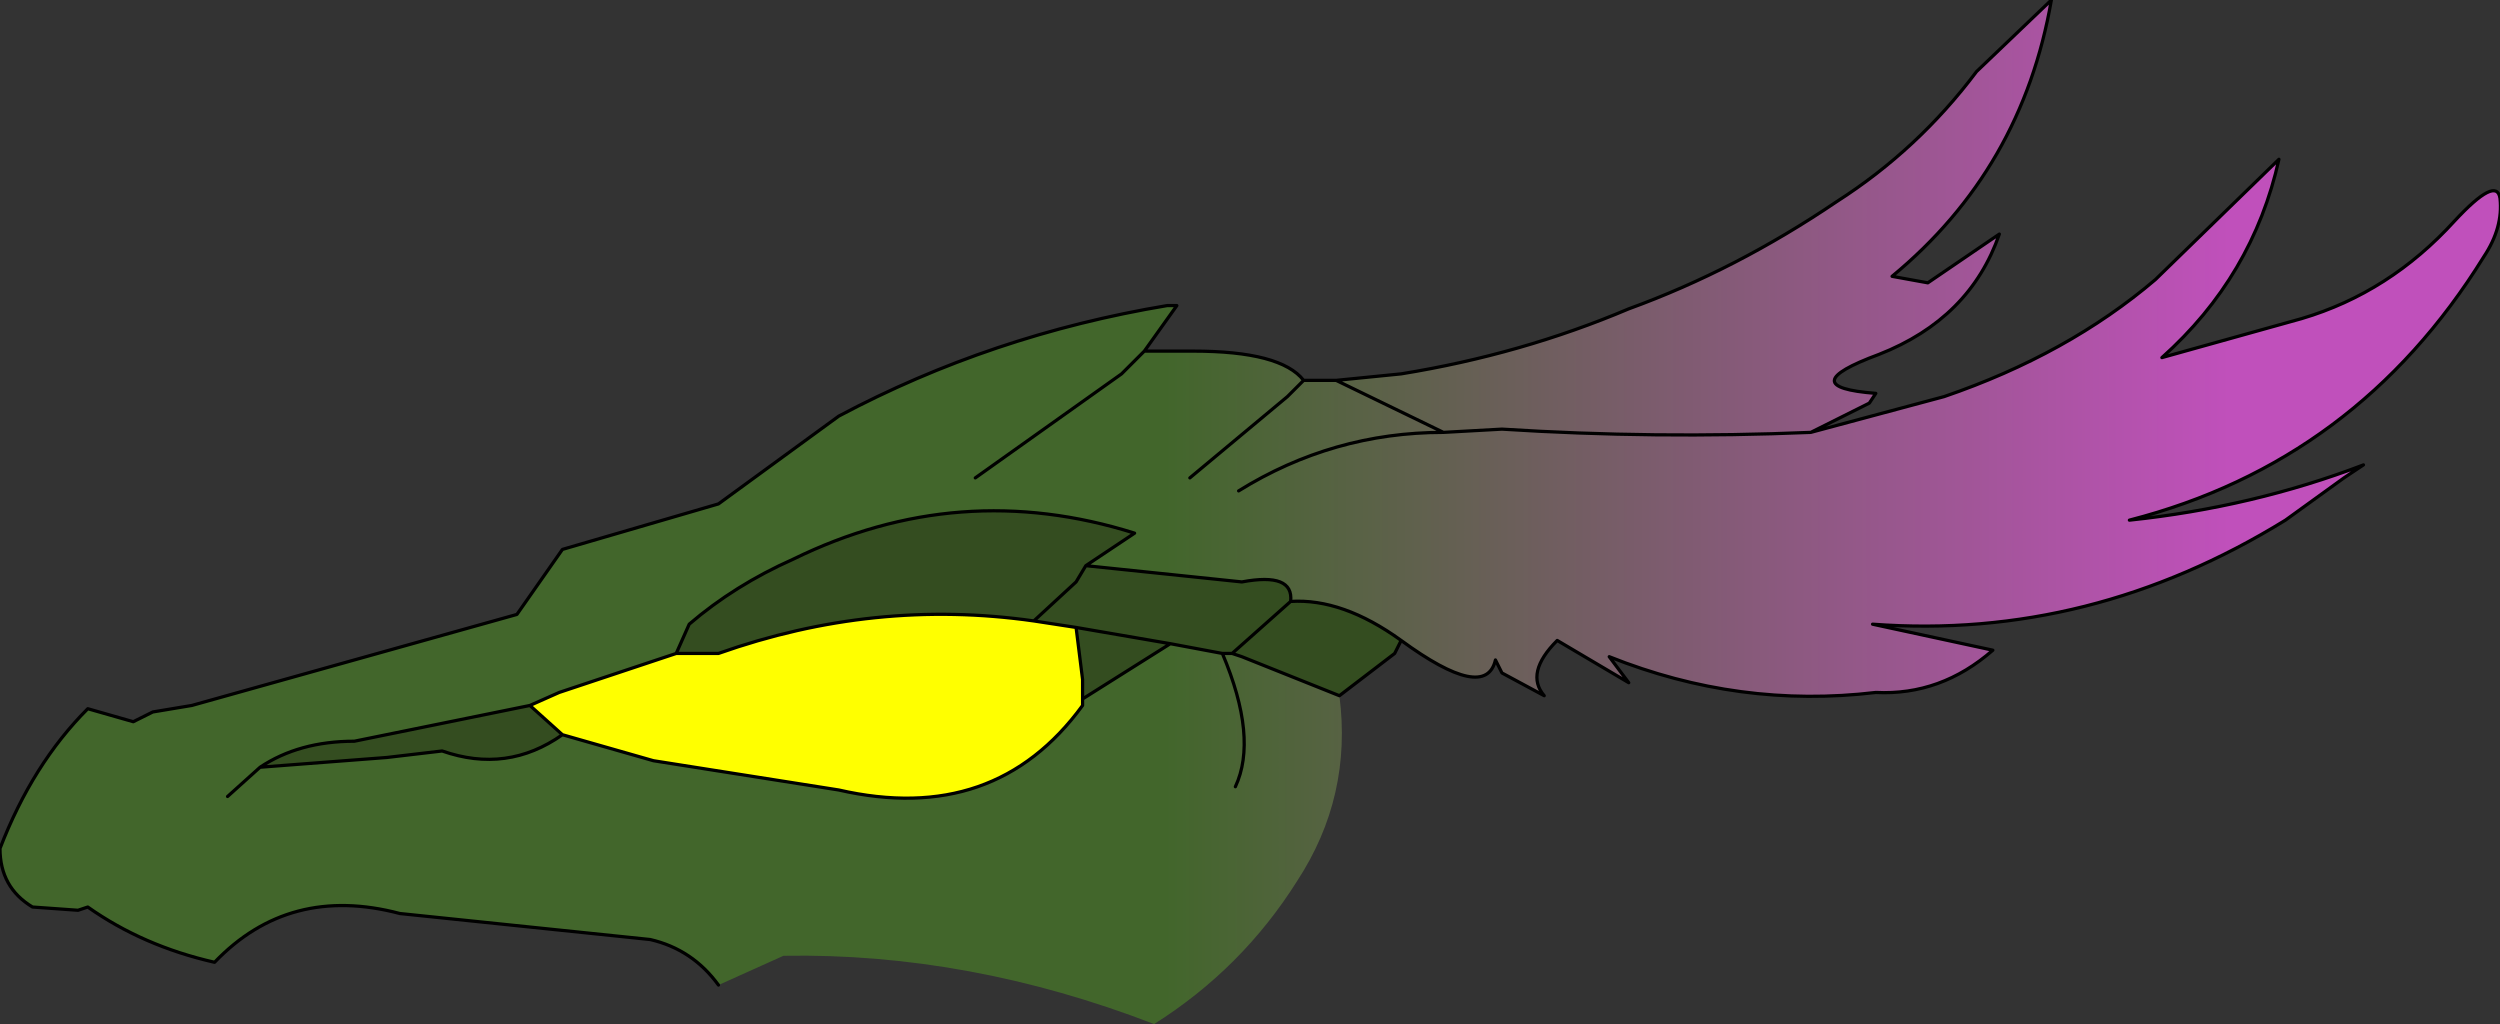 <?xml version="1.0" encoding="UTF-8" standalone="no"?>
<svg xmlns:xlink="http://www.w3.org/1999/xlink" height="15.75px" width="38.45px" xmlns="http://www.w3.org/2000/svg">
  <rect width="100%" height="100%" fill="#333333" stroke="none"/>
  <g transform="matrix(1.0, 0.0, 0.0, 1.0, 19.25, 7.8)">
    <path d="M8.6 -1.15 Q6.2 -1.05 3.85 -1.2 L2.95 -1.15 1.3 -1.95 2.95 -1.15 3.85 -1.2 Q6.2 -1.05 8.6 -1.15 L10.65 -1.7 Q12.55 -2.35 13.9 -3.5 L15.8 -5.35 Q15.4 -3.55 14.0 -2.3 L16.15 -2.9 Q17.5 -3.3 18.5 -4.4 19.15 -5.1 19.2 -4.75 19.25 -4.3 18.95 -3.85 17.0 -0.7 13.5 0.2 15.4 0.0 17.1 -0.65 L16.8 -0.45 15.9 0.2 Q12.9 2.05 9.55 1.8 L11.4 2.2 Q10.6 2.9 9.6 2.85 7.5 3.1 5.5 2.3 L5.8 2.7 4.7 2.05 Q4.2 2.55 4.5 2.9 L3.85 2.55 3.75 2.35 Q3.6 3.0 2.3 2.05 1.4 1.4 0.6 1.45 0.65 1.0 -0.15 1.15 L-2.55 0.9 -1.8 0.4 Q-4.5 -0.45 -7.05 0.8 -7.95 1.2 -8.65 1.8 L-8.85 2.25 -10.65 2.85 -11.1 3.05 -13.8 3.6 Q-14.65 3.6 -15.25 4.0 L-13.3 3.85 -12.45 3.75 Q-11.45 4.1 -10.6 3.5 L-9.2 3.9 -6.35 4.35 Q-3.95 4.9 -2.6 3.05 L-2.6 2.95 -1.25 2.1 -0.45 2.25 -0.3 2.25 -0.15 2.3 1.35 2.9 Q1.55 4.45 0.7 5.75 -0.15 7.1 -1.5 7.95 -4.35 6.85 -7.2 6.9 L-8.2 7.35 Q-8.6 6.8 -9.25 6.65 L-13.1 6.25 Q-14.8 5.8 -15.95 7.0 -17.05 6.75 -17.9 6.15 L-18.05 6.2 -18.75 6.15 Q-19.25 5.85 -19.25 5.25 -18.75 3.95 -17.9 3.1 L-17.2 3.3 -16.9 3.15 -16.3 3.05 -11.3 1.65 -10.6 0.65 -8.2 -0.05 -6.35 -1.4 Q-4.0 -2.65 -1.3 -3.1 L-1.15 -3.1 -1.65 -2.4 -0.9 -2.4 Q0.45 -2.4 0.8 -1.95 L1.3 -1.95 2.3 -2.05 Q4.15 -2.35 5.8 -3.05 7.45 -3.65 9.0 -4.7 10.25 -5.5 11.15 -6.7 L12.3 -7.8 Q11.85 -5.2 9.85 -3.55 L10.4 -3.45 11.5 -4.2 Q11.05 -2.9 9.65 -2.35 8.3 -1.85 9.6 -1.75 L9.5 -1.6 8.6 -1.15 M-0.95 -0.45 L0.55 -1.7 0.8 -1.95 0.55 -1.7 -0.95 -0.45 M-0.25 4.3 Q0.1 3.55 -0.45 2.25 0.1 3.55 -0.25 4.3 M-4.25 -0.45 L-2.0 -2.05 -1.65 -2.4 -2.0 -2.05 -4.25 -0.45 M-15.75 4.45 L-15.25 4.0 -15.75 4.45 M2.95 -1.15 Q1.25 -1.15 -0.2 -0.25 1.25 -1.15 2.95 -1.15" fill="url(#gradient0)" fill-rule="evenodd" stroke="none"/>
    <path d="M1.35 2.9 L-0.15 2.3 -0.3 2.25 -0.45 2.25 -1.25 2.1 -2.6 2.95 -2.6 2.65 -2.7 1.85 -3.35 1.75 Q-5.8 1.4 -8.2 2.25 L-8.85 2.25 -8.65 1.8 Q-7.95 1.2 -7.05 0.8 -4.5 -0.45 -1.8 0.4 L-2.55 0.9 -2.7 1.15 -3.35 1.75 -2.7 1.15 -2.55 0.9 -0.15 1.15 Q0.65 1.0 0.6 1.45 1.4 1.4 2.3 2.05 L2.2 2.25 1.35 2.9 M-0.3 2.25 L0.6 1.45 -0.3 2.25 M-10.6 3.5 Q-11.45 4.1 -12.45 3.75 L-13.3 3.85 -15.25 4.0 Q-14.65 3.6 -13.8 3.6 L-11.1 3.05 -10.6 3.5 M-1.25 2.1 L-2.7 1.85 -1.25 2.1" fill="#344d20" fill-rule="evenodd" stroke="none"/>
    <path d="M-2.6 2.95 L-2.6 3.05 Q-3.95 4.9 -6.35 4.35 L-9.2 3.9 -10.6 3.5 -11.1 3.05 -10.65 2.85 -8.85 2.25 -8.2 2.25 Q-5.8 1.4 -3.35 1.75 L-2.7 1.85 -2.6 2.65 -2.6 2.95" fill="#ffff00" fill-rule="evenodd" stroke="none"/>
    <path d="M1.3 -1.95 L2.95 -1.15 3.85 -1.2 Q6.2 -1.05 8.6 -1.15 L9.5 -1.6 9.6 -1.75 Q8.3 -1.85 9.65 -2.35 11.05 -2.9 11.5 -4.2 L10.4 -3.45 9.85 -3.55 Q11.85 -5.2 12.3 -7.8 L11.15 -6.7 Q10.25 -5.5 9.0 -4.7 7.45 -3.65 5.8 -3.05 4.15 -2.35 2.3 -2.05 L1.3 -1.95 0.8 -1.95 0.55 -1.7 -0.95 -0.45 M2.3 2.05 Q3.6 3.0 3.75 2.35 L3.85 2.55 4.5 2.9 Q4.2 2.55 4.7 2.05 L5.8 2.7 5.5 2.3 Q7.5 3.1 9.6 2.85 10.6 2.9 11.4 2.2 L9.55 1.8 Q12.9 2.05 15.9 0.2 L16.8 -0.45 17.1 -0.65 Q15.4 0.0 13.5 0.2 17.0 -0.7 18.95 -3.85 19.25 -4.3 19.2 -4.75 19.15 -5.1 18.5 -4.4 17.5 -3.3 16.15 -2.9 L14.0 -2.3 Q15.4 -3.55 15.8 -5.35 L13.9 -3.5 Q12.55 -2.35 10.65 -1.7 L8.6 -1.15 M1.35 2.9 L-0.15 2.3 -0.3 2.25 -0.45 2.25 Q0.1 3.55 -0.25 4.3 M2.3 2.05 Q1.4 1.4 0.6 1.45 L-0.3 2.25 M1.35 2.9 L2.2 2.25 2.3 2.05 M0.8 -1.95 Q0.45 -2.4 -0.9 -2.4 L-1.65 -2.4 -2.0 -2.05 -4.25 -0.45 M-1.65 -2.4 L-1.15 -3.1 -1.3 -3.1 Q-4.0 -2.65 -6.35 -1.4 L-8.2 -0.05 -10.6 0.65 -11.3 1.65 -16.3 3.05 -16.9 3.15 -17.2 3.3 -17.9 3.1 Q-18.75 3.95 -19.25 5.25 -19.25 5.85 -18.75 6.15 L-18.05 6.2 -17.9 6.15 Q-17.05 6.75 -15.95 7.0 -14.8 5.8 -13.1 6.25 L-9.25 6.65 Q-8.6 6.8 -8.2 7.35 M-0.45 2.25 L-1.25 2.1 -2.6 2.95 -2.6 3.05 Q-3.95 4.9 -6.35 4.35 L-9.2 3.9 -10.6 3.5 Q-11.45 4.1 -12.45 3.75 L-13.3 3.85 -15.25 4.0 -15.75 4.45 M-3.35 1.75 L-2.7 1.15 -2.55 0.9 -1.8 0.4 Q-4.5 -0.45 -7.05 0.8 -7.95 1.2 -8.65 1.8 L-8.85 2.25 -8.2 2.25 Q-5.8 1.4 -3.35 1.75 L-2.7 1.85 -1.25 2.1 M-2.6 2.95 L-2.6 2.65 -2.7 1.85 M-2.55 0.9 L-0.15 1.15 Q0.65 1.0 0.6 1.45 M-11.1 3.05 L-13.8 3.6 Q-14.65 3.6 -15.25 4.0 M-11.1 3.05 L-10.6 3.5 M-8.85 2.25 L-10.65 2.85 -11.1 3.05 M-0.2 -0.25 Q1.25 -1.15 2.95 -1.15" fill="none" stroke="#000000" stroke-linecap="round" stroke-linejoin="round" stroke-width="0.05"/>
  </g>
  <defs>
    <linearGradient gradientTransform="matrix(0.01, 0.0, 0.0, 0.008, 6.85, 1.3)" gradientUnits="userSpaceOnUse" id="gradient0" spreadMethod="pad" x1="-819.2" x2="819.2">
      <stop offset="0.0" stop-color="#42662b"/>
      <stop offset="1.0" stop-color="#c050bb"/>
    </linearGradient>
  </defs>
</svg>
